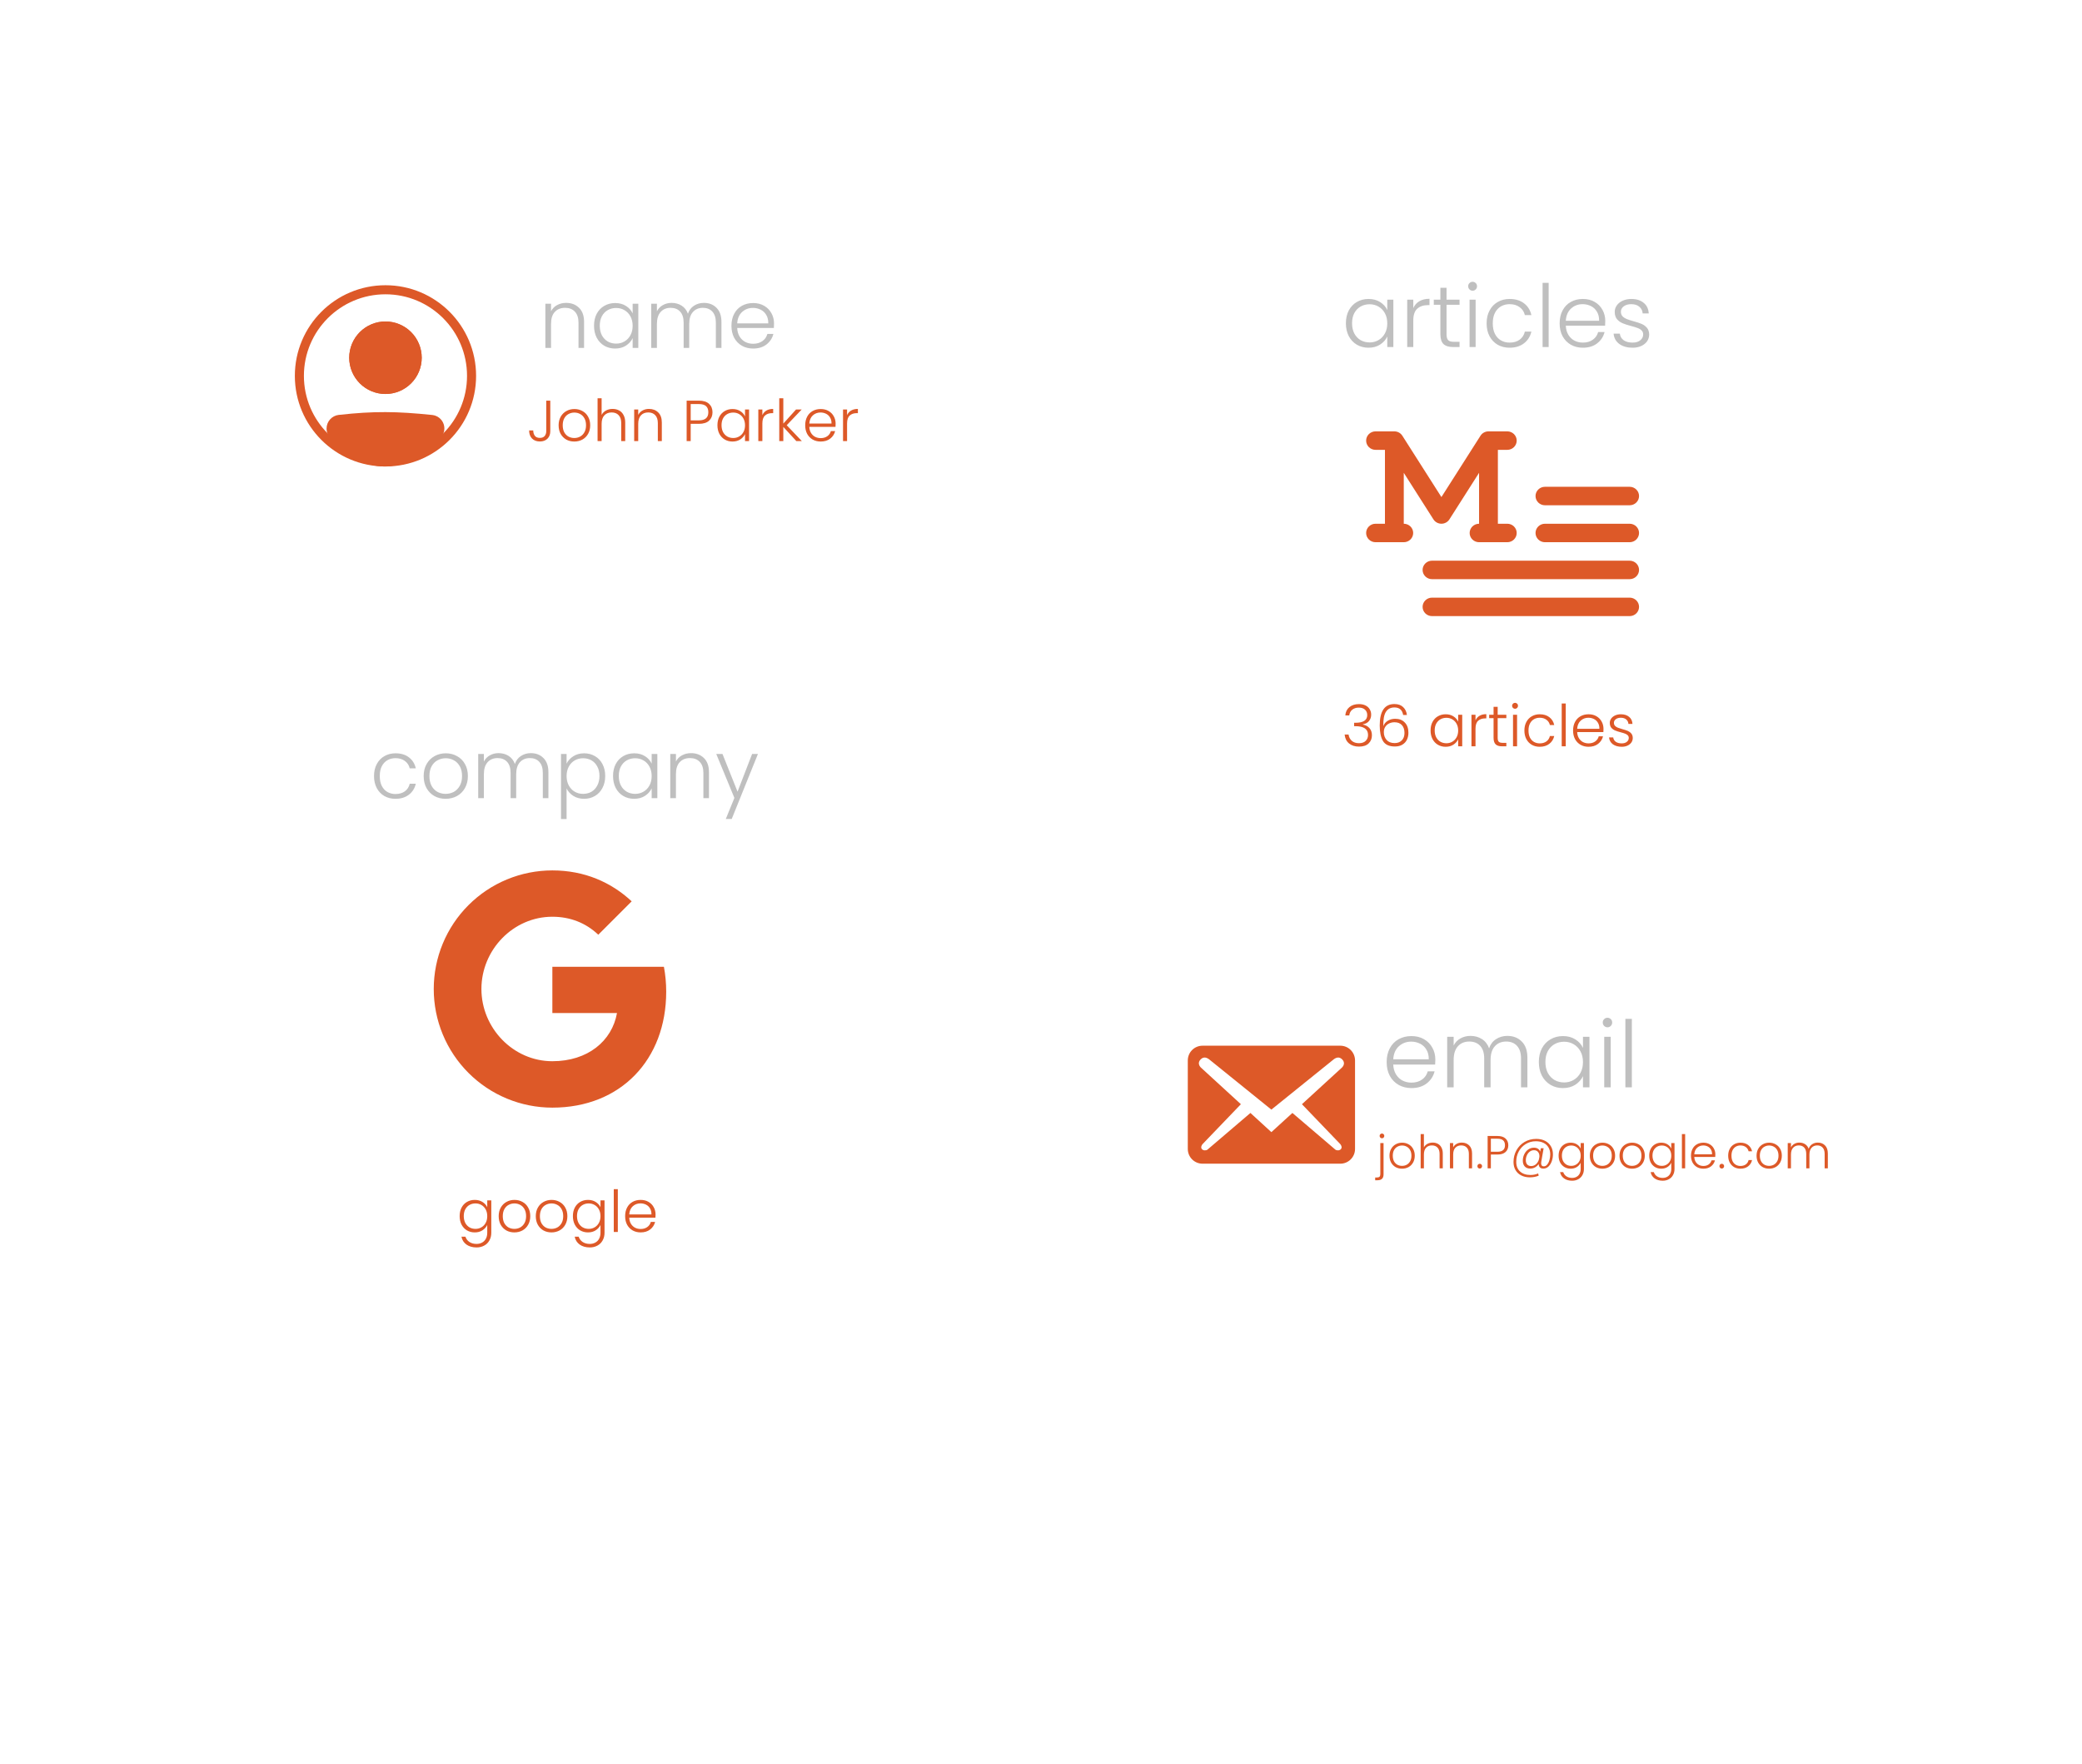 <svg width="360" height="305" viewBox="0 0 360 305" fill="none" xmlns="http://www.w3.org/2000/svg">
<g filter="url(#filter0_d_72_267)">
<rect x="36" y="40" width="138.576" height="56.667" rx="10" fill="white"/>
</g>
<path d="M95.151 69.27V74.561C95.151 75.094 94.988 75.524 94.661 75.85C94.335 76.171 93.898 76.331 93.351 76.331C92.784 76.331 92.331 76.16 91.991 75.82C91.658 75.474 91.491 75.007 91.491 74.421H92.201C92.208 74.8 92.301 75.111 92.481 75.35C92.668 75.591 92.958 75.71 93.351 75.71C93.725 75.71 94.001 75.6 94.181 75.38C94.361 75.16 94.451 74.887 94.451 74.561V69.27H95.151ZM99.302 76.341C98.788 76.341 98.325 76.227 97.912 76.001C97.505 75.767 97.181 75.441 96.942 75.02C96.708 74.594 96.591 74.097 96.591 73.531C96.591 72.964 96.712 72.471 96.951 72.05C97.192 71.624 97.518 71.297 97.931 71.07C98.345 70.837 98.808 70.721 99.322 70.721C99.835 70.721 100.298 70.837 100.711 71.07C101.131 71.297 101.458 71.624 101.691 72.05C101.931 72.471 102.051 72.964 102.051 73.531C102.051 74.091 101.931 74.584 101.691 75.01C101.451 75.437 101.121 75.767 100.701 76.001C100.281 76.227 99.815 76.341 99.302 76.341ZM99.302 75.731C99.662 75.731 99.995 75.65 100.301 75.49C100.608 75.324 100.855 75.077 101.041 74.751C101.235 74.417 101.331 74.01 101.331 73.531C101.331 73.05 101.238 72.647 101.051 72.32C100.865 71.987 100.618 71.74 100.311 71.581C100.005 71.414 99.671 71.331 99.311 71.331C98.951 71.331 98.618 71.414 98.311 71.581C98.005 71.74 97.758 71.987 97.572 72.32C97.391 72.647 97.302 73.05 97.302 73.531C97.302 74.01 97.391 74.417 97.572 74.751C97.758 75.077 98.001 75.324 98.302 75.49C98.608 75.65 98.942 75.731 99.302 75.731ZM105.927 70.701C106.341 70.701 106.711 70.787 107.037 70.96C107.371 71.134 107.631 71.4 107.817 71.76C108.011 72.114 108.107 72.547 108.107 73.061V76.26H107.417V73.141C107.417 72.547 107.267 72.094 106.967 71.781C106.674 71.467 106.271 71.311 105.757 71.311C105.231 71.311 104.811 71.477 104.497 71.811C104.184 72.144 104.027 72.634 104.027 73.281V76.26H103.327V68.861H104.027V71.731C104.201 71.404 104.454 71.15 104.787 70.971C105.127 70.79 105.507 70.701 105.927 70.701ZM112.216 70.701C112.869 70.701 113.402 70.904 113.816 71.311C114.229 71.71 114.436 72.294 114.436 73.061V76.26H113.746V73.141C113.746 72.547 113.596 72.094 113.296 71.781C113.002 71.467 112.599 71.311 112.086 71.311C111.559 71.311 111.139 71.477 110.826 71.811C110.512 72.144 110.356 72.634 110.356 73.281V76.26H109.656V70.8H110.356V71.731C110.529 71.397 110.779 71.144 111.106 70.971C111.432 70.79 111.802 70.701 112.216 70.701ZM123.198 71.281C123.198 71.88 123.001 72.364 122.608 72.731C122.215 73.097 121.625 73.281 120.838 73.281H119.428V76.26H118.728V69.27H120.838C121.618 69.27 122.205 69.454 122.598 69.82C122.998 70.187 123.198 70.674 123.198 71.281ZM120.838 72.68C121.931 72.68 122.478 72.214 122.478 71.281C122.478 70.814 122.348 70.46 122.088 70.221C121.828 69.981 121.411 69.861 120.838 69.861H119.428V72.68H120.838ZM124.052 73.52C124.052 72.96 124.162 72.471 124.382 72.05C124.609 71.624 124.919 71.297 125.312 71.07C125.712 70.837 126.162 70.721 126.662 70.721C127.182 70.721 127.629 70.841 128.002 71.081C128.382 71.32 128.656 71.627 128.822 72.001V70.8H129.522V76.26H128.822V75.05C128.649 75.424 128.372 75.734 127.992 75.981C127.619 76.221 127.172 76.341 126.652 76.341C126.159 76.341 125.712 76.224 125.312 75.99C124.919 75.757 124.609 75.427 124.382 75.001C124.162 74.574 124.052 74.081 124.052 73.52ZM128.822 73.531C128.822 73.091 128.732 72.704 128.552 72.371C128.372 72.037 128.126 71.781 127.812 71.6C127.506 71.421 127.166 71.331 126.792 71.331C126.406 71.331 126.059 71.417 125.752 71.591C125.446 71.764 125.202 72.017 125.022 72.35C124.849 72.677 124.762 73.067 124.762 73.52C124.762 73.967 124.849 74.361 125.022 74.701C125.202 75.034 125.446 75.29 125.752 75.471C126.059 75.644 126.406 75.731 126.792 75.731C127.166 75.731 127.506 75.641 127.812 75.46C128.126 75.281 128.372 75.024 128.552 74.691C128.732 74.357 128.822 73.971 128.822 73.531ZM131.82 71.77C131.974 71.43 132.207 71.167 132.52 70.981C132.84 70.794 133.23 70.701 133.69 70.701V71.43H133.5C132.994 71.43 132.587 71.567 132.28 71.841C131.974 72.114 131.82 72.57 131.82 73.21V76.26H131.12V70.8H131.82V71.77ZM137.693 76.26L135.443 73.811V76.26H134.743V68.861H135.443V73.24L137.643 70.8H138.623L136.033 73.52L138.643 76.26H137.693ZM144.488 73.251C144.488 73.49 144.482 73.674 144.468 73.8H139.938C139.958 74.214 140.058 74.567 140.238 74.861C140.418 75.154 140.655 75.377 140.948 75.531C141.242 75.677 141.562 75.751 141.908 75.751C142.362 75.751 142.742 75.641 143.048 75.421C143.362 75.201 143.568 74.904 143.668 74.531H144.408C144.275 75.064 143.988 75.501 143.548 75.841C143.115 76.174 142.568 76.341 141.908 76.341C141.395 76.341 140.935 76.227 140.528 76.001C140.122 75.767 139.802 75.441 139.568 75.02C139.342 74.594 139.228 74.097 139.228 73.531C139.228 72.964 139.342 72.467 139.568 72.04C139.795 71.614 140.112 71.287 140.518 71.061C140.925 70.834 141.388 70.721 141.908 70.721C142.428 70.721 142.882 70.834 143.268 71.061C143.662 71.287 143.962 71.594 144.168 71.981C144.382 72.361 144.488 72.784 144.488 73.251ZM143.778 73.231C143.785 72.824 143.702 72.477 143.528 72.191C143.362 71.904 143.132 71.687 142.838 71.54C142.545 71.394 142.225 71.32 141.878 71.32C141.358 71.32 140.915 71.487 140.548 71.82C140.182 72.154 139.978 72.624 139.938 73.231H143.778ZM146.469 71.77C146.622 71.43 146.856 71.167 147.169 70.981C147.489 70.794 147.879 70.701 148.339 70.701V71.43H148.149C147.642 71.43 147.236 71.567 146.929 71.841C146.622 72.114 146.469 72.57 146.469 73.21V76.26H145.769V70.8H146.469V71.77Z" fill="#DD5928"/>
<path d="M97.886 52.368C98.8 52.368 99.547 52.652 100.126 53.222C100.704 53.782 100.994 54.598 100.994 55.672V60.152H100.028V55.784C100.028 54.953 99.818 54.318 99.398 53.88C98.987 53.441 98.422 53.222 97.704 53.222C96.966 53.222 96.379 53.455 95.94 53.922C95.501 54.388 95.282 55.074 95.282 55.98V60.152H94.302V52.508H95.282V53.81C95.525 53.343 95.874 52.988 96.332 52.746C96.789 52.494 97.307 52.368 97.886 52.368ZM102.713 56.316C102.713 55.532 102.867 54.846 103.175 54.258C103.493 53.66 103.927 53.203 104.477 52.886C105.037 52.559 105.667 52.396 106.367 52.396C107.095 52.396 107.721 52.564 108.243 52.9C108.775 53.236 109.158 53.665 109.391 54.188V52.508H110.371V60.152H109.391V58.458C109.149 58.98 108.761 59.414 108.229 59.76C107.707 60.096 107.081 60.264 106.353 60.264C105.663 60.264 105.037 60.1 104.477 59.774C103.927 59.447 103.493 58.985 103.175 58.388C102.867 57.79 102.713 57.1 102.713 56.316ZM109.391 56.33C109.391 55.714 109.265 55.172 109.013 54.706C108.761 54.239 108.416 53.88 107.977 53.628C107.548 53.376 107.072 53.25 106.549 53.25C106.008 53.25 105.523 53.371 105.093 53.614C104.664 53.856 104.323 54.211 104.071 54.678C103.829 55.135 103.707 55.681 103.707 56.316C103.707 56.941 103.829 57.492 104.071 57.968C104.323 58.434 104.664 58.794 105.093 59.046C105.523 59.288 106.008 59.41 106.549 59.41C107.072 59.41 107.548 59.284 107.977 59.032C108.416 58.78 108.761 58.42 109.013 57.954C109.265 57.487 109.391 56.946 109.391 56.33ZM121.708 52.368C122.604 52.368 123.332 52.652 123.892 53.222C124.462 53.782 124.746 54.598 124.746 55.672V60.152H123.78V55.784C123.78 54.953 123.58 54.318 123.178 53.88C122.777 53.441 122.231 53.222 121.54 53.222C120.822 53.222 120.248 53.46 119.818 53.936C119.389 54.412 119.174 55.102 119.174 56.008V60.152H118.208V55.784C118.208 54.953 118.008 54.318 117.606 53.88C117.205 53.441 116.654 53.222 115.954 53.222C115.236 53.222 114.662 53.46 114.232 53.936C113.803 54.412 113.588 55.102 113.588 56.008V60.152H112.608V52.508H113.588V53.824C113.831 53.348 114.176 52.988 114.624 52.746C115.072 52.494 115.572 52.368 116.122 52.368C116.785 52.368 117.364 52.526 117.858 52.844C118.362 53.161 118.726 53.628 118.95 54.244C119.156 53.637 119.506 53.175 120 52.858C120.504 52.531 121.074 52.368 121.708 52.368ZM133.839 55.938C133.839 56.274 133.83 56.53 133.811 56.708H127.469C127.497 57.286 127.637 57.781 127.889 58.192C128.141 58.602 128.472 58.915 128.883 59.13C129.294 59.335 129.742 59.438 130.227 59.438C130.862 59.438 131.394 59.284 131.823 58.976C132.262 58.668 132.551 58.252 132.691 57.73H133.727C133.54 58.476 133.139 59.088 132.523 59.564C131.916 60.03 131.151 60.264 130.227 60.264C129.508 60.264 128.864 60.105 128.295 59.788C127.726 59.461 127.278 59.004 126.951 58.416C126.634 57.818 126.475 57.123 126.475 56.33C126.475 55.536 126.634 54.841 126.951 54.244C127.268 53.646 127.712 53.189 128.281 52.872C128.85 52.554 129.499 52.396 130.227 52.396C130.955 52.396 131.59 52.554 132.131 52.872C132.682 53.189 133.102 53.618 133.391 54.16C133.69 54.692 133.839 55.284 133.839 55.938ZM132.845 55.91C132.854 55.34 132.738 54.855 132.495 54.454C132.262 54.052 131.94 53.749 131.529 53.544C131.118 53.338 130.67 53.236 130.185 53.236C129.457 53.236 128.836 53.469 128.323 53.936C127.81 54.402 127.525 55.06 127.469 55.91H132.845Z" fill="#BFBFBF"/>
<path fill-rule="evenodd" clip-rule="evenodd" d="M66.652 79.087C74.44 79.087 80.754 72.773 80.754 64.985C80.754 57.197 74.44 50.883 66.652 50.883C58.863 50.883 52.549 57.197 52.549 64.985C52.549 72.773 58.863 79.087 66.652 79.087ZM66.652 80.654C75.306 80.654 82.321 73.639 82.321 64.985C82.321 56.331 75.306 49.316 66.652 49.316C57.998 49.316 50.982 56.331 50.982 64.985C50.982 73.639 57.998 80.654 66.652 80.654Z" fill="#DD5928"/>
<path d="M57.25 74.097C57.25 73.287 57.855 72.603 58.66 72.514C64.705 71.845 68.626 71.905 74.657 72.529C74.958 72.56 75.244 72.679 75.478 72.87C75.713 73.061 75.887 73.317 75.979 73.605C76.072 73.894 76.078 74.203 75.997 74.495C75.916 74.787 75.752 75.049 75.525 75.249C68.407 81.453 64.34 81.368 57.752 75.255C57.43 74.957 57.25 74.534 57.25 74.097V74.097Z" fill="#DD5928"/>
<path fill-rule="evenodd" clip-rule="evenodd" d="M74.576 73.308C68.593 72.689 64.728 72.631 58.746 73.293C58.549 73.316 58.367 73.41 58.236 73.559C58.104 73.707 58.032 73.899 58.033 74.097C58.033 74.322 58.127 74.534 58.284 74.681C61.55 77.71 64.024 79.079 66.442 79.087C68.87 79.096 71.477 77.738 75.01 74.659C75.123 74.559 75.203 74.429 75.243 74.284C75.282 74.139 75.279 73.986 75.233 73.843C75.187 73.699 75.1 73.573 74.984 73.478C74.867 73.383 74.726 73.324 74.576 73.308V73.308ZM58.574 71.735C64.682 71.059 68.66 71.12 74.738 71.749C75.192 71.797 75.621 71.975 75.974 72.263C76.328 72.55 76.589 72.935 76.727 73.369C76.866 73.803 76.874 74.268 76.752 74.707C76.63 75.145 76.383 75.539 76.04 75.84C72.456 78.964 69.471 80.666 66.438 80.654C63.395 80.643 60.542 78.912 57.219 75.83C56.982 75.608 56.792 75.34 56.662 75.042C56.533 74.743 56.466 74.422 56.467 74.097C56.465 73.513 56.68 72.948 57.069 72.513C57.458 72.077 57.994 71.8 58.574 71.734V71.735Z" fill="#DD5928"/>
<path d="M72.919 61.851C72.919 63.513 72.259 65.107 71.083 66.283C69.908 67.458 68.314 68.119 66.651 68.119C64.989 68.119 63.395 67.458 62.22 66.283C61.044 65.107 60.384 63.513 60.384 61.851C60.384 60.189 61.044 58.594 62.22 57.419C63.395 56.244 64.989 55.583 66.651 55.583C68.314 55.583 69.908 56.244 71.083 57.419C72.259 58.594 72.919 60.189 72.919 61.851Z" fill="#DD5928"/>
<path fill-rule="evenodd" clip-rule="evenodd" d="M66.651 66.552C67.898 66.552 69.094 66.056 69.975 65.175C70.857 64.293 71.352 63.098 71.352 61.851C71.352 60.604 70.857 59.409 69.975 58.527C69.094 57.645 67.898 57.15 66.651 57.15C65.405 57.15 64.209 57.645 63.328 58.527C62.446 59.409 61.951 60.604 61.951 61.851C61.951 63.098 62.446 64.293 63.328 65.175C64.209 66.056 65.405 66.552 66.651 66.552ZM66.651 68.119C68.314 68.119 69.908 67.458 71.083 66.283C72.259 65.107 72.919 63.513 72.919 61.851C72.919 60.189 72.259 58.594 71.083 57.419C69.908 56.244 68.314 55.583 66.651 55.583C64.989 55.583 63.395 56.244 62.22 57.419C61.044 58.594 60.384 60.189 60.384 61.851C60.384 63.513 61.044 65.107 62.22 66.283C63.395 67.458 64.989 68.119 66.651 68.119Z" fill="#DD5928"/>
<g filter="url(#filter1_d_72_267)">
<rect x="39" y="120" width="120" height="105" rx="10" fill="white"/>
</g>
<path d="M82.09 207.46C82.603 207.46 83.05 207.58 83.43 207.82C83.81 208.06 84.083 208.363 84.25 208.73V207.54H84.95V213.14C84.95 213.64 84.84 214.083 84.62 214.47C84.407 214.857 84.107 215.153 83.72 215.36C83.333 215.573 82.893 215.68 82.4 215.68C81.7 215.68 81.117 215.513 80.65 215.18C80.19 214.847 79.903 214.393 79.79 213.82H80.48C80.6 214.2 80.827 214.503 81.16 214.73C81.5 214.957 81.913 215.07 82.4 215.07C82.753 215.07 83.07 214.993 83.35 214.84C83.63 214.693 83.85 214.473 84.01 214.18C84.17 213.887 84.25 213.54 84.25 213.14V211.79C84.077 212.163 83.8 212.473 83.42 212.72C83.047 212.96 82.603 213.08 82.09 213.08C81.59 213.08 81.14 212.963 80.74 212.73C80.347 212.497 80.037 212.167 79.81 211.74C79.59 211.313 79.48 210.82 79.48 210.26C79.48 209.7 79.59 209.21 79.81 208.79C80.037 208.363 80.347 208.037 80.74 207.81C81.14 207.577 81.59 207.46 82.09 207.46ZM84.25 210.27C84.25 209.83 84.16 209.443 83.98 209.11C83.8 208.777 83.553 208.52 83.24 208.34C82.933 208.16 82.593 208.07 82.22 208.07C81.833 208.07 81.487 208.157 81.18 208.33C80.873 208.503 80.63 208.757 80.45 209.09C80.277 209.417 80.19 209.807 80.19 210.26C80.19 210.707 80.277 211.1 80.45 211.44C80.63 211.773 80.873 212.03 81.18 212.21C81.487 212.383 81.833 212.47 82.22 212.47C82.593 212.47 82.933 212.38 83.24 212.2C83.553 212.02 83.8 211.763 83.98 211.43C84.16 211.097 84.25 210.71 84.25 210.27ZM88.938 213.08C88.425 213.08 87.961 212.967 87.548 212.74C87.141 212.507 86.818 212.18 86.578 211.76C86.345 211.333 86.228 210.837 86.228 210.27C86.228 209.703 86.348 209.21 86.588 208.79C86.828 208.363 87.155 208.037 87.568 207.81C87.981 207.577 88.445 207.46 88.958 207.46C89.471 207.46 89.935 207.577 90.348 207.81C90.768 208.037 91.095 208.363 91.328 208.79C91.568 209.21 91.688 209.703 91.688 210.27C91.688 210.83 91.568 211.323 91.328 211.75C91.088 212.177 90.758 212.507 90.338 212.74C89.918 212.967 89.451 213.08 88.938 213.08ZM88.938 212.47C89.298 212.47 89.631 212.39 89.938 212.23C90.245 212.063 90.491 211.817 90.678 211.49C90.871 211.157 90.968 210.75 90.968 210.27C90.968 209.79 90.875 209.387 90.688 209.06C90.501 208.727 90.255 208.48 89.948 208.32C89.641 208.153 89.308 208.07 88.948 208.07C88.588 208.07 88.255 208.153 87.948 208.32C87.641 208.48 87.395 208.727 87.208 209.06C87.028 209.387 86.938 209.79 86.938 210.27C86.938 210.75 87.028 211.157 87.208 211.49C87.395 211.817 87.638 212.063 87.938 212.23C88.245 212.39 88.578 212.47 88.938 212.47ZM95.354 213.08C94.841 213.08 94.377 212.967 93.964 212.74C93.557 212.507 93.234 212.18 92.994 211.76C92.761 211.333 92.644 210.837 92.644 210.27C92.644 209.703 92.764 209.21 93.004 208.79C93.244 208.363 93.571 208.037 93.984 207.81C94.397 207.577 94.861 207.46 95.374 207.46C95.887 207.46 96.351 207.577 96.764 207.81C97.184 208.037 97.511 208.363 97.744 208.79C97.984 209.21 98.104 209.703 98.104 210.27C98.104 210.83 97.984 211.323 97.744 211.75C97.504 212.177 97.174 212.507 96.754 212.74C96.334 212.967 95.867 213.08 95.354 213.08ZM95.354 212.47C95.714 212.47 96.047 212.39 96.354 212.23C96.661 212.063 96.907 211.817 97.094 211.49C97.287 211.157 97.384 210.75 97.384 210.27C97.384 209.79 97.291 209.387 97.104 209.06C96.917 208.727 96.671 208.48 96.364 208.32C96.057 208.153 95.724 208.07 95.364 208.07C95.004 208.07 94.671 208.153 94.364 208.32C94.057 208.48 93.811 208.727 93.624 209.06C93.444 209.387 93.354 209.79 93.354 210.27C93.354 210.75 93.444 211.157 93.624 211.49C93.811 211.817 94.054 212.063 94.354 212.23C94.661 212.39 94.994 212.47 95.354 212.47ZM101.67 207.46C102.183 207.46 102.63 207.58 103.01 207.82C103.39 208.06 103.663 208.363 103.83 208.73V207.54H104.53V213.14C104.53 213.64 104.42 214.083 104.2 214.47C103.987 214.857 103.687 215.153 103.3 215.36C102.913 215.573 102.473 215.68 101.98 215.68C101.28 215.68 100.697 215.513 100.23 215.18C99.77 214.847 99.483 214.393 99.37 213.82H100.06C100.18 214.2 100.407 214.503 100.74 214.73C101.08 214.957 101.493 215.07 101.98 215.07C102.333 215.07 102.65 214.993 102.93 214.84C103.21 214.693 103.43 214.473 103.59 214.18C103.75 213.887 103.83 213.54 103.83 213.14V211.79C103.657 212.163 103.38 212.473 103 212.72C102.627 212.96 102.183 213.08 101.67 213.08C101.17 213.08 100.72 212.963 100.32 212.73C99.927 212.497 99.617 212.167 99.39 211.74C99.17 211.313 99.06 210.82 99.06 210.26C99.06 209.7 99.17 209.21 99.39 208.79C99.617 208.363 99.927 208.037 100.32 207.81C100.72 207.577 101.17 207.46 101.67 207.46ZM103.83 210.27C103.83 209.83 103.74 209.443 103.56 209.11C103.38 208.777 103.133 208.52 102.82 208.34C102.513 208.16 102.173 208.07 101.8 208.07C101.413 208.07 101.067 208.157 100.76 208.33C100.453 208.503 100.21 208.757 100.03 209.09C99.857 209.417 99.77 209.807 99.77 210.26C99.77 210.707 99.857 211.1 100.03 211.44C100.21 211.773 100.453 212.03 100.76 212.21C101.067 212.383 101.413 212.47 101.8 212.47C102.173 212.47 102.513 212.38 102.82 212.2C103.133 212.02 103.38 211.763 103.56 211.43C103.74 211.097 103.83 210.71 103.83 210.27ZM106.828 205.6V213H106.128V205.6H106.828ZM113.353 209.99C113.353 210.23 113.347 210.413 113.333 210.54H108.803C108.823 210.953 108.923 211.307 109.103 211.6C109.283 211.893 109.52 212.117 109.813 212.27C110.107 212.417 110.427 212.49 110.773 212.49C111.227 212.49 111.607 212.38 111.913 212.16C112.227 211.94 112.433 211.643 112.533 211.27H113.273C113.14 211.803 112.853 212.24 112.413 212.58C111.98 212.913 111.433 213.08 110.773 213.08C110.26 213.08 109.8 212.967 109.393 212.74C108.987 212.507 108.667 212.18 108.433 211.76C108.207 211.333 108.093 210.837 108.093 210.27C108.093 209.703 108.207 209.207 108.433 208.78C108.66 208.353 108.977 208.027 109.383 207.8C109.79 207.573 110.253 207.46 110.773 207.46C111.293 207.46 111.747 207.573 112.133 207.8C112.527 208.027 112.827 208.333 113.033 208.72C113.247 209.1 113.353 209.523 113.353 209.99ZM112.643 209.97C112.65 209.563 112.567 209.217 112.393 208.93C112.227 208.643 111.997 208.427 111.703 208.28C111.41 208.133 111.09 208.06 110.743 208.06C110.223 208.06 109.78 208.227 109.413 208.56C109.047 208.893 108.843 209.363 108.803 209.97H112.643Z" fill="#DD5928"/>
<path d="M64.672 134.178C64.672 133.385 64.831 132.694 65.148 132.106C65.465 131.509 65.904 131.051 66.464 130.734C67.024 130.407 67.663 130.244 68.382 130.244C69.325 130.244 70.099 130.477 70.706 130.944C71.322 131.411 71.719 132.045 71.896 132.848H70.846C70.715 132.297 70.431 131.868 69.992 131.56C69.563 131.243 69.026 131.084 68.382 131.084C67.869 131.084 67.407 131.201 66.996 131.434C66.585 131.667 66.259 132.017 66.016 132.484C65.783 132.941 65.666 133.506 65.666 134.178C65.666 134.85 65.783 135.419 66.016 135.886C66.259 136.353 66.585 136.703 66.996 136.936C67.407 137.169 67.869 137.286 68.382 137.286C69.026 137.286 69.563 137.132 69.992 136.824C70.431 136.507 70.715 136.068 70.846 135.508H71.896C71.719 136.292 71.322 136.922 70.706 137.398C70.09 137.874 69.315 138.112 68.382 138.112C67.663 138.112 67.024 137.953 66.464 137.636C65.904 137.309 65.465 136.852 65.148 136.264C64.831 135.667 64.672 134.971 64.672 134.178ZM77.052 138.112C76.333 138.112 75.685 137.953 75.106 137.636C74.537 137.309 74.084 136.852 73.748 136.264C73.421 135.667 73.258 134.971 73.258 134.178C73.258 133.385 73.426 132.694 73.762 132.106C74.098 131.509 74.555 131.051 75.134 130.734C75.713 130.407 76.361 130.244 77.08 130.244C77.799 130.244 78.447 130.407 79.026 130.734C79.614 131.051 80.071 131.509 80.398 132.106C80.734 132.694 80.902 133.385 80.902 134.178C80.902 134.962 80.734 135.653 80.398 136.25C80.062 136.847 79.6 137.309 79.012 137.636C78.424 137.953 77.771 138.112 77.052 138.112ZM77.052 137.258C77.556 137.258 78.023 137.146 78.452 136.922C78.881 136.689 79.227 136.343 79.488 135.886C79.759 135.419 79.894 134.85 79.894 134.178C79.894 133.506 79.763 132.941 79.502 132.484C79.241 132.017 78.895 131.672 78.466 131.448C78.037 131.215 77.57 131.098 77.066 131.098C76.562 131.098 76.095 131.215 75.666 131.448C75.237 131.672 74.891 132.017 74.63 132.484C74.378 132.941 74.252 133.506 74.252 134.178C74.252 134.85 74.378 135.419 74.63 135.886C74.891 136.343 75.232 136.689 75.652 136.922C76.081 137.146 76.548 137.258 77.052 137.258ZM91.788 130.216C92.684 130.216 93.412 130.501 93.972 131.07C94.542 131.63 94.826 132.447 94.826 133.52V138H93.86V133.632C93.86 132.801 93.66 132.167 93.258 131.728C92.857 131.289 92.311 131.07 91.62 131.07C90.902 131.07 90.328 131.308 89.898 131.784C89.469 132.26 89.254 132.951 89.254 133.856V138H88.288V133.632C88.288 132.801 88.088 132.167 87.686 131.728C87.285 131.289 86.734 131.07 86.034 131.07C85.316 131.07 84.742 131.308 84.312 131.784C83.883 132.26 83.668 132.951 83.668 133.856V138H82.688V130.356H83.668V131.672C83.911 131.196 84.256 130.837 84.704 130.594C85.152 130.342 85.652 130.216 86.202 130.216C86.865 130.216 87.444 130.375 87.938 130.692C88.442 131.009 88.806 131.476 89.03 132.092C89.236 131.485 89.586 131.023 90.08 130.706C90.584 130.379 91.154 130.216 91.788 130.216ZM97.969 132.036C98.212 131.523 98.594 131.098 99.117 130.762C99.649 130.417 100.279 130.244 101.007 130.244C101.697 130.244 102.318 130.407 102.869 130.734C103.429 131.051 103.863 131.509 104.171 132.106C104.488 132.694 104.647 133.38 104.647 134.164C104.647 134.948 104.488 135.639 104.171 136.236C103.863 136.833 103.429 137.295 102.869 137.622C102.318 137.949 101.697 138.112 101.007 138.112C100.288 138.112 99.663 137.944 99.131 137.608C98.599 137.263 98.212 136.833 97.969 136.32V141.612H97.003V130.356H97.969V132.036ZM103.653 134.164C103.653 133.529 103.527 132.983 103.275 132.526C103.032 132.059 102.696 131.705 102.267 131.462C101.837 131.219 101.352 131.098 100.811 131.098C100.288 131.098 99.808 131.224 99.369 131.476C98.939 131.728 98.599 132.087 98.347 132.554C98.095 133.021 97.969 133.562 97.969 134.178C97.969 134.794 98.095 135.335 98.347 135.802C98.599 136.269 98.939 136.628 99.369 136.88C99.808 137.132 100.288 137.258 100.811 137.258C101.352 137.258 101.837 137.137 102.267 136.894C102.696 136.642 103.032 136.283 103.275 135.816C103.527 135.34 103.653 134.789 103.653 134.164ZM106.002 134.164C106.002 133.38 106.156 132.694 106.464 132.106C106.781 131.509 107.215 131.051 107.766 130.734C108.326 130.407 108.956 130.244 109.656 130.244C110.384 130.244 111.009 130.412 111.532 130.748C112.064 131.084 112.447 131.513 112.68 132.036V130.356H113.66V138H112.68V136.306C112.437 136.829 112.05 137.263 111.518 137.608C110.995 137.944 110.37 138.112 109.642 138.112C108.951 138.112 108.326 137.949 107.766 137.622C107.215 137.295 106.781 136.833 106.464 136.236C106.156 135.639 106.002 134.948 106.002 134.164ZM112.68 134.178C112.68 133.562 112.554 133.021 112.302 132.554C112.05 132.087 111.705 131.728 111.266 131.476C110.837 131.224 110.361 131.098 109.838 131.098C109.297 131.098 108.811 131.219 108.382 131.462C107.953 131.705 107.612 132.059 107.36 132.526C107.117 132.983 106.996 133.529 106.996 134.164C106.996 134.789 107.117 135.34 107.36 135.816C107.612 136.283 107.953 136.642 108.382 136.894C108.811 137.137 109.297 137.258 109.838 137.258C110.361 137.258 110.837 137.132 111.266 136.88C111.705 136.628 112.05 136.269 112.302 135.802C112.554 135.335 112.68 134.794 112.68 134.178ZM119.481 130.216C120.396 130.216 121.143 130.501 121.721 131.07C122.3 131.63 122.589 132.447 122.589 133.52V138H121.623V133.632C121.623 132.801 121.413 132.167 120.993 131.728C120.583 131.289 120.018 131.07 119.299 131.07C118.562 131.07 117.974 131.303 117.535 131.77C117.097 132.237 116.877 132.923 116.877 133.828V138H115.897V130.356H116.877V131.658C117.12 131.191 117.47 130.837 117.927 130.594C118.385 130.342 118.903 130.216 119.481 130.216ZM131.057 130.356L126.521 141.598H125.499L126.983 137.958L123.847 130.356H124.925L127.529 136.88L130.049 130.356H131.057Z" fill="#BFBFBF"/>
<path d="M114.798 167.154C115.054 168.527 115.194 169.963 115.194 171.46C115.194 183.177 107.352 191.508 95.508 191.508C92.815 191.509 90.148 190.979 87.659 189.949C85.171 188.919 82.909 187.408 81.005 185.503C79.1 183.599 77.59 181.338 76.559 178.849C75.529 176.361 74.999 173.693 75 171C74.999 168.307 75.529 165.639 76.559 163.151C77.59 160.662 79.1 158.401 81.005 156.497C82.909 154.592 85.171 153.081 87.659 152.051C90.148 151.021 92.815 150.491 95.508 150.492C101.046 150.492 105.673 152.529 109.223 155.838L103.442 161.619V161.604C101.29 159.554 98.558 158.502 95.508 158.502C88.742 158.502 83.242 164.219 83.242 170.988C83.242 177.754 88.742 183.483 95.508 183.483C101.648 183.483 105.827 179.973 106.685 175.152H95.508V167.154H114.8H114.798Z" fill="#DD5928"/>
<g filter="url(#filter2_d_72_267)">
<rect x="194" y="40" width="129" height="103" rx="10" fill="white"/>
</g>
<path d="M232.72 55.89C232.72 55.05 232.885 54.315 233.215 53.685C233.555 53.045 234.02 52.555 234.61 52.215C235.21 51.865 235.885 51.69 236.635 51.69C237.415 51.69 238.085 51.87 238.645 52.23C239.215 52.59 239.625 53.05 239.875 53.61V51.81H240.925V60H239.875V58.185C239.615 58.745 239.2 59.21 238.63 59.58C238.07 59.94 237.4 60.12 236.62 60.12C235.88 60.12 235.21 59.945 234.61 59.595C234.02 59.245 233.555 58.75 233.215 58.11C232.885 57.47 232.72 56.73 232.72 55.89ZM239.875 55.905C239.875 55.245 239.74 54.665 239.47 54.165C239.2 53.665 238.83 53.28 238.36 53.01C237.9 52.74 237.39 52.605 236.83 52.605C236.25 52.605 235.73 52.735 235.27 52.995C234.81 53.255 234.445 53.635 234.175 54.135C233.915 54.625 233.785 55.21 233.785 55.89C233.785 56.56 233.915 57.15 234.175 57.66C234.445 58.16 234.81 58.545 235.27 58.815C235.73 59.075 236.25 59.205 236.83 59.205C237.39 59.205 237.9 59.07 238.36 58.8C238.83 58.53 239.2 58.145 239.47 57.645C239.74 57.145 239.875 56.565 239.875 55.905ZM244.372 53.265C244.602 52.755 244.952 52.36 245.422 52.08C245.902 51.8 246.487 51.66 247.177 51.66V52.755H246.892C246.132 52.755 245.522 52.96 245.062 53.37C244.602 53.78 244.372 54.465 244.372 55.425V60H243.322V51.81H244.372V53.265ZM250.122 52.695V57.78C250.122 58.28 250.217 58.625 250.407 58.815C250.597 59.005 250.932 59.1 251.412 59.1H252.372V60H251.247C250.507 60 249.957 59.83 249.597 59.49C249.237 59.14 249.057 58.57 249.057 57.78V52.695H247.917V51.81H249.057V49.755H250.122V51.81H252.372V52.695H250.122ZM254.628 50.265C254.418 50.265 254.238 50.19 254.088 50.04C253.938 49.89 253.863 49.705 253.863 49.485C253.863 49.265 253.938 49.085 254.088 48.945C254.238 48.795 254.418 48.72 254.628 48.72C254.838 48.72 255.018 48.795 255.168 48.945C255.318 49.085 255.393 49.265 255.393 49.485C255.393 49.705 255.318 49.89 255.168 50.04C255.018 50.19 254.838 50.265 254.628 50.265ZM255.153 51.81V60H254.103V51.81H255.153ZM257.051 55.905C257.051 55.055 257.221 54.315 257.561 53.685C257.901 53.045 258.371 52.555 258.971 52.215C259.571 51.865 260.256 51.69 261.026 51.69C262.036 51.69 262.866 51.94 263.516 52.44C264.176 52.94 264.601 53.62 264.791 54.48H263.666C263.526 53.89 263.221 53.43 262.751 53.1C262.291 52.76 261.716 52.59 261.026 52.59C260.476 52.59 259.981 52.715 259.541 52.965C259.101 53.215 258.751 53.59 258.491 54.09C258.241 54.58 258.116 55.185 258.116 55.905C258.116 56.625 258.241 57.235 258.491 57.735C258.751 58.235 259.101 58.61 259.541 58.86C259.981 59.11 260.476 59.235 261.026 59.235C261.716 59.235 262.291 59.07 262.751 58.74C263.221 58.4 263.526 57.93 263.666 57.33H264.791C264.601 58.17 264.176 58.845 263.516 59.355C262.856 59.865 262.026 60.12 261.026 60.12C260.256 60.12 259.571 59.95 258.971 59.61C258.371 59.26 257.901 58.77 257.561 58.14C257.221 57.5 257.051 56.755 257.051 55.905ZM267.78 48.9V60H266.73V48.9H267.78ZM277.568 55.485C277.568 55.845 277.558 56.12 277.538 56.31H270.743C270.773 56.93 270.923 57.46 271.193 57.9C271.463 58.34 271.818 58.675 272.258 58.905C272.698 59.125 273.178 59.235 273.698 59.235C274.378 59.235 274.948 59.07 275.408 58.74C275.878 58.41 276.188 57.965 276.338 57.405H277.448C277.248 58.205 276.818 58.86 276.158 59.37C275.508 59.87 274.688 60.12 273.698 60.12C272.928 60.12 272.238 59.95 271.628 59.61C271.018 59.26 270.538 58.77 270.188 58.14C269.848 57.5 269.678 56.755 269.678 55.905C269.678 55.055 269.848 54.31 270.188 53.67C270.528 53.03 271.003 52.54 271.613 52.2C272.223 51.86 272.918 51.69 273.698 51.69C274.478 51.69 275.158 51.86 275.738 52.2C276.328 52.54 276.778 53 277.088 53.58C277.408 54.15 277.568 54.785 277.568 55.485ZM276.503 55.455C276.513 54.845 276.388 54.325 276.128 53.895C275.878 53.465 275.533 53.14 275.093 52.92C274.653 52.7 274.173 52.59 273.653 52.59C272.873 52.59 272.208 52.84 271.658 53.34C271.108 53.84 270.803 54.545 270.743 55.455H276.503ZM282.309 60.12C281.369 60.12 280.599 59.905 279.999 59.475C279.409 59.035 279.079 58.44 279.009 57.69H280.089C280.139 58.15 280.354 58.525 280.734 58.815C281.124 59.095 281.644 59.235 282.294 59.235C282.864 59.235 283.309 59.1 283.629 58.83C283.959 58.56 284.124 58.225 284.124 57.825C284.124 57.545 284.034 57.315 283.854 57.135C283.674 56.955 283.444 56.815 283.164 56.715C282.894 56.605 282.524 56.49 282.054 56.37C281.444 56.21 280.949 56.05 280.569 55.89C280.189 55.73 279.864 55.495 279.594 55.185C279.334 54.865 279.204 54.44 279.204 53.91C279.204 53.51 279.324 53.14 279.564 52.8C279.804 52.46 280.144 52.19 280.584 51.99C281.024 51.79 281.524 51.69 282.084 51.69C282.964 51.69 283.674 51.915 284.214 52.365C284.754 52.805 285.044 53.415 285.084 54.195H284.034C284.004 53.715 283.814 53.33 283.464 53.04C283.124 52.74 282.654 52.59 282.054 52.59C281.524 52.59 281.094 52.715 280.764 52.965C280.434 53.215 280.269 53.525 280.269 53.895C280.269 54.215 280.364 54.48 280.554 54.69C280.754 54.89 280.999 55.05 281.289 55.17C281.579 55.28 281.969 55.405 282.459 55.545C283.049 55.705 283.519 55.86 283.869 56.01C284.219 56.16 284.519 56.38 284.769 56.67C285.019 56.96 285.149 57.345 285.159 57.825C285.159 58.265 285.039 58.66 284.799 59.01C284.559 59.35 284.224 59.62 283.794 59.82C283.364 60.02 282.869 60.12 282.309 60.12Z" fill="#BFBFBF"/>
<path d="M232.62 123.696C232.667 123.089 232.9 122.612 233.32 122.266C233.747 121.912 234.297 121.736 234.97 121.736C235.417 121.736 235.8 121.816 236.12 121.976C236.44 122.136 236.68 122.356 236.84 122.636C237.007 122.909 237.09 123.219 237.09 123.566C237.09 123.986 236.967 124.349 236.72 124.656C236.473 124.962 236.123 125.152 235.67 125.226V125.276C236.143 125.369 236.52 125.576 236.8 125.896C237.08 126.209 237.22 126.622 237.22 127.136C237.22 127.709 237.027 128.179 236.64 128.546C236.26 128.906 235.707 129.086 234.98 129.086C234.287 129.086 233.717 128.906 233.27 128.546C232.823 128.179 232.567 127.662 232.5 126.996H233.18C233.24 127.442 233.427 127.806 233.74 128.086C234.053 128.359 234.467 128.496 234.98 128.496C235.487 128.496 235.873 128.362 236.14 128.096C236.413 127.829 236.55 127.489 236.55 127.076C236.55 126.062 235.82 125.556 234.36 125.556H234.14V124.966H234.37C235.73 124.966 236.41 124.522 236.41 123.636C236.41 123.249 236.283 122.939 236.03 122.706C235.777 122.466 235.417 122.346 234.95 122.346C234.497 122.346 234.12 122.466 233.82 122.706C233.527 122.939 233.353 123.269 233.3 123.696H232.62ZM242.62 123.616C242.473 122.749 241.97 122.316 241.11 122.316C240.456 122.316 239.966 122.569 239.64 123.076C239.313 123.582 239.163 124.412 239.19 125.566C239.323 125.166 239.576 124.852 239.95 124.626C240.33 124.392 240.763 124.276 241.25 124.276C241.95 124.276 242.503 124.492 242.91 124.926C243.323 125.352 243.53 125.942 243.53 126.696C243.53 127.136 243.443 127.536 243.27 127.896C243.103 128.249 242.843 128.532 242.49 128.746C242.143 128.959 241.71 129.066 241.19 129.066C240.196 129.066 239.51 128.749 239.13 128.116C238.756 127.482 238.57 126.586 238.57 125.426C238.57 122.959 239.416 121.726 241.11 121.726C241.75 121.726 242.253 121.902 242.62 122.256C242.986 122.602 243.203 123.056 243.27 123.616H242.62ZM241.12 124.876C240.806 124.876 240.51 124.939 240.23 125.066C239.95 125.192 239.72 125.386 239.54 125.646C239.366 125.899 239.28 126.212 239.28 126.586C239.28 127.126 239.44 127.576 239.76 127.936C240.08 128.296 240.546 128.476 241.16 128.476C241.673 128.476 242.083 128.319 242.39 128.006C242.696 127.692 242.85 127.266 242.85 126.726C242.85 126.146 242.7 125.692 242.4 125.366C242.1 125.039 241.673 124.876 241.12 124.876ZM247.363 126.296C247.363 125.736 247.473 125.246 247.693 124.826C247.919 124.399 248.229 124.072 248.623 123.846C249.023 123.612 249.473 123.496 249.973 123.496C250.493 123.496 250.939 123.616 251.313 123.856C251.693 124.096 251.966 124.402 252.133 124.776V123.576H252.833V129.036H252.133V127.826C251.959 128.199 251.683 128.509 251.303 128.756C250.929 128.996 250.483 129.116 249.963 129.116C249.469 129.116 249.023 128.999 248.623 128.766C248.229 128.532 247.919 128.202 247.693 127.776C247.473 127.349 247.363 126.856 247.363 126.296ZM252.133 126.306C252.133 125.866 252.043 125.479 251.863 125.146C251.683 124.812 251.436 124.556 251.123 124.376C250.816 124.196 250.476 124.106 250.103 124.106C249.716 124.106 249.369 124.192 249.063 124.366C248.756 124.539 248.513 124.792 248.333 125.126C248.159 125.452 248.073 125.842 248.073 126.296C248.073 126.742 248.159 127.136 248.333 127.476C248.513 127.809 248.756 128.066 249.063 128.246C249.369 128.419 249.716 128.506 250.103 128.506C250.476 128.506 250.816 128.416 251.123 128.236C251.436 128.056 251.683 127.799 251.863 127.466C252.043 127.132 252.133 126.746 252.133 126.306ZM255.131 124.546C255.284 124.206 255.518 123.942 255.831 123.756C256.151 123.569 256.541 123.476 257.001 123.476V124.206H256.811C256.304 124.206 255.898 124.342 255.591 124.616C255.284 124.889 255.131 125.346 255.131 125.986V129.036H254.431V123.576H255.131V124.546ZM258.964 124.166V127.556C258.964 127.889 259.027 128.119 259.154 128.246C259.281 128.372 259.504 128.436 259.824 128.436H260.464V129.036H259.714C259.221 129.036 258.854 128.922 258.614 128.696C258.374 128.462 258.254 128.082 258.254 127.556V124.166H257.494V123.576H258.254V122.206H258.964V123.576H260.464V124.166H258.964ZM261.968 122.546C261.828 122.546 261.708 122.496 261.608 122.396C261.508 122.296 261.458 122.172 261.458 122.026C261.458 121.879 261.508 121.759 261.608 121.666C261.708 121.566 261.828 121.516 261.968 121.516C262.108 121.516 262.228 121.566 262.328 121.666C262.428 121.759 262.478 121.879 262.478 122.026C262.478 122.172 262.428 122.296 262.328 122.396C262.228 122.496 262.108 122.546 261.968 122.546ZM262.318 123.576V129.036H261.618V123.576H262.318ZM263.584 126.306C263.584 125.739 263.697 125.246 263.924 124.826C264.15 124.399 264.464 124.072 264.864 123.846C265.264 123.612 265.72 123.496 266.234 123.496C266.907 123.496 267.46 123.662 267.894 123.996C268.334 124.329 268.617 124.782 268.744 125.356H267.994C267.9 124.962 267.697 124.656 267.384 124.436C267.077 124.209 266.694 124.096 266.234 124.096C265.867 124.096 265.537 124.179 265.244 124.346C264.95 124.512 264.717 124.762 264.544 125.096C264.377 125.422 264.294 125.826 264.294 126.306C264.294 126.786 264.377 127.192 264.544 127.526C264.717 127.859 264.95 128.109 265.244 128.276C265.537 128.442 265.867 128.526 266.234 128.526C266.694 128.526 267.077 128.416 267.384 128.196C267.697 127.969 267.9 127.656 267.994 127.256H268.744C268.617 127.816 268.334 128.266 267.894 128.606C267.454 128.946 266.9 129.116 266.234 129.116C265.72 129.116 265.264 129.002 264.864 128.776C264.464 128.542 264.15 128.216 263.924 127.796C263.697 127.369 263.584 126.872 263.584 126.306ZM270.736 121.636V129.036H270.036V121.636H270.736ZM277.261 126.026C277.261 126.266 277.255 126.449 277.241 126.576H272.711C272.731 126.989 272.831 127.342 273.011 127.636C273.191 127.929 273.428 128.152 273.721 128.306C274.015 128.452 274.335 128.526 274.681 128.526C275.135 128.526 275.515 128.416 275.821 128.196C276.135 127.976 276.341 127.679 276.441 127.306H277.181C277.048 127.839 276.761 128.276 276.321 128.616C275.888 128.949 275.341 129.116 274.681 129.116C274.168 129.116 273.708 129.002 273.301 128.776C272.895 128.542 272.575 128.216 272.341 127.796C272.115 127.369 272.001 126.872 272.001 126.306C272.001 125.739 272.115 125.242 272.341 124.816C272.568 124.389 272.885 124.062 273.291 123.836C273.698 123.609 274.161 123.496 274.681 123.496C275.201 123.496 275.655 123.609 276.041 123.836C276.435 124.062 276.735 124.369 276.941 124.756C277.155 125.136 277.261 125.559 277.261 126.026ZM276.551 126.006C276.558 125.599 276.475 125.252 276.301 124.966C276.135 124.679 275.905 124.462 275.611 124.316C275.318 124.169 274.998 124.096 274.651 124.096C274.131 124.096 273.688 124.262 273.321 124.596C272.955 124.929 272.751 125.399 272.711 126.006H276.551ZM280.422 129.116C279.796 129.116 279.282 128.972 278.882 128.686C278.489 128.392 278.269 127.996 278.222 127.496H278.942C278.976 127.802 279.119 128.052 279.372 128.246C279.632 128.432 279.979 128.526 280.412 128.526C280.792 128.526 281.089 128.436 281.302 128.256C281.522 128.076 281.632 127.852 281.632 127.586C281.632 127.399 281.572 127.246 281.452 127.126C281.332 127.006 281.179 126.912 280.992 126.846C280.812 126.772 280.566 126.696 280.252 126.616C279.846 126.509 279.516 126.402 279.262 126.296C279.009 126.189 278.792 126.032 278.612 125.826C278.439 125.612 278.352 125.329 278.352 124.976C278.352 124.709 278.432 124.462 278.592 124.236C278.752 124.009 278.979 123.829 279.272 123.696C279.566 123.562 279.899 123.496 280.272 123.496C280.859 123.496 281.332 123.646 281.692 123.946C282.052 124.239 282.246 124.646 282.272 125.166H281.572C281.552 124.846 281.426 124.589 281.192 124.396C280.966 124.196 280.652 124.096 280.252 124.096C279.899 124.096 279.612 124.179 279.392 124.346C279.172 124.512 279.062 124.719 279.062 124.966C279.062 125.179 279.126 125.356 279.252 125.496C279.386 125.629 279.549 125.736 279.742 125.816C279.936 125.889 280.196 125.972 280.522 126.066C280.916 126.172 281.229 126.276 281.462 126.376C281.696 126.476 281.896 126.622 282.062 126.816C282.229 127.009 282.316 127.266 282.322 127.586C282.322 127.879 282.242 128.142 282.082 128.376C281.922 128.602 281.699 128.782 281.412 128.916C281.126 129.049 280.796 129.116 280.422 129.116Z" fill="#DD5928"/>
<path d="M244.355 92.151C244.355 92.574 244.183 92.98 243.878 93.28C243.573 93.579 243.159 93.748 242.728 93.748H237.846C237.414 93.748 237.001 93.579 236.695 93.28C236.39 92.98 236.219 92.574 236.219 92.151C236.219 91.727 236.39 91.321 236.695 91.021C237.001 90.722 237.414 90.553 237.846 90.553H239.473V77.777H237.846C237.414 77.777 237.001 77.609 236.695 77.309C236.39 77.009 236.219 76.603 236.219 76.18C236.219 75.756 236.39 75.35 236.695 75.05C237.001 74.751 237.414 74.582 237.846 74.582H241.1C241.378 74.583 241.65 74.653 241.892 74.785C242.135 74.918 242.338 75.109 242.484 75.341L249.237 85.942L255.99 75.341C256.135 75.109 256.339 74.918 256.581 74.785C256.823 74.653 257.095 74.583 257.373 74.582H260.627C261.059 74.582 261.473 74.751 261.778 75.05C262.083 75.35 262.254 75.756 262.254 76.18C262.254 76.603 262.083 77.009 261.778 77.309C261.473 77.609 261.059 77.777 260.627 77.777H259V90.553H260.627C261.059 90.553 261.473 90.722 261.778 91.021C262.083 91.321 262.254 91.727 262.254 92.151C262.254 92.574 262.083 92.98 261.778 93.28C261.473 93.579 261.059 93.748 260.627 93.748H255.746C255.314 93.748 254.9 93.579 254.595 93.28C254.29 92.98 254.118 92.574 254.118 92.151C254.118 91.727 254.29 91.321 254.595 91.021C254.9 90.722 255.314 90.553 255.746 90.553V81.749L250.62 89.795C250.474 90.026 250.27 90.217 250.028 90.349C249.786 90.481 249.514 90.551 249.237 90.551C248.96 90.551 248.687 90.481 248.445 90.349C248.203 90.217 247.999 90.026 247.853 89.795L242.728 81.749V90.553C243.159 90.553 243.573 90.722 243.878 91.021C244.183 91.321 244.355 91.727 244.355 92.151ZM267.136 87.359H281.781C282.213 87.359 282.627 87.191 282.932 86.891C283.237 86.592 283.408 86.186 283.408 85.762C283.408 85.339 283.237 84.932 282.932 84.633C282.627 84.333 282.213 84.165 281.781 84.165H267.136C266.705 84.165 266.291 84.333 265.986 84.633C265.68 84.932 265.509 85.339 265.509 85.762C265.509 86.186 265.68 86.592 265.986 86.891C266.291 87.191 266.705 87.359 267.136 87.359ZM281.781 90.553H267.136C266.705 90.553 266.291 90.722 265.986 91.021C265.68 91.321 265.509 91.727 265.509 92.151C265.509 92.574 265.68 92.98 265.986 93.28C266.291 93.579 266.705 93.748 267.136 93.748H281.781C282.213 93.748 282.627 93.579 282.932 93.28C283.237 92.98 283.408 92.574 283.408 92.151C283.408 91.727 283.237 91.321 282.932 91.021C282.627 90.722 282.213 90.553 281.781 90.553ZM281.781 96.942H247.609C247.178 96.942 246.764 97.11 246.459 97.41C246.154 97.709 245.982 98.115 245.982 98.539C245.982 98.963 246.154 99.369 246.459 99.668C246.764 99.968 247.178 100.136 247.609 100.136H281.781C282.213 100.136 282.627 99.968 282.932 99.668C283.237 99.369 283.408 98.963 283.408 98.539C283.408 98.115 283.237 97.709 282.932 97.41C282.627 97.11 282.213 96.942 281.781 96.942ZM281.781 103.33H247.609C247.178 103.33 246.764 103.499 246.459 103.798C246.154 104.098 245.982 104.504 245.982 104.927C245.982 105.351 246.154 105.757 246.459 106.057C246.764 106.356 247.178 106.524 247.609 106.524H281.781C282.213 106.524 282.627 106.356 282.932 106.057C283.237 105.757 283.408 105.351 283.408 104.927C283.408 104.504 283.237 104.098 282.932 103.798C282.627 103.499 282.213 103.33 281.781 103.33Z" fill="#DD5928"/>
<g filter="url(#filter3_d_72_267)">
<rect x="192" y="161" width="131" height="64" rx="10" fill="white"/>
</g>
<path d="M248.184 183.184C248.184 183.568 248.173 183.861 248.152 184.064H240.904C240.936 184.725 241.096 185.291 241.384 185.76C241.672 186.229 242.051 186.587 242.52 186.832C242.989 187.067 243.501 187.184 244.056 187.184C244.781 187.184 245.389 187.008 245.88 186.656C246.381 186.304 246.712 185.829 246.872 185.232H248.056C247.843 186.085 247.384 186.784 246.68 187.328C245.987 187.861 245.112 188.128 244.056 188.128C243.235 188.128 242.499 187.947 241.848 187.584C241.197 187.211 240.685 186.688 240.312 186.016C239.949 185.333 239.768 184.539 239.768 183.632C239.768 182.725 239.949 181.931 240.312 181.248C240.675 180.565 241.181 180.043 241.832 179.68C242.483 179.317 243.224 179.136 244.056 179.136C244.888 179.136 245.613 179.317 246.232 179.68C246.861 180.043 247.341 180.533 247.672 181.152C248.013 181.76 248.184 182.437 248.184 183.184ZM247.048 183.152C247.059 182.501 246.925 181.947 246.648 181.488C246.381 181.029 246.013 180.683 245.544 180.448C245.075 180.213 244.563 180.096 244.008 180.096C243.176 180.096 242.467 180.363 241.88 180.896C241.293 181.429 240.968 182.181 240.904 183.152H247.048ZM260.633 179.104C261.657 179.104 262.489 179.429 263.129 180.08C263.78 180.72 264.105 181.653 264.105 182.88V188H263.001V183.008C263.001 182.059 262.772 181.333 262.313 180.832C261.854 180.331 261.23 180.08 260.441 180.08C259.62 180.08 258.964 180.352 258.473 180.896C257.982 181.44 257.737 182.229 257.737 183.264V188H256.633V183.008C256.633 182.059 256.404 181.333 255.945 180.832C255.486 180.331 254.857 180.08 254.057 180.08C253.236 180.08 252.58 180.352 252.089 180.896C251.598 181.44 251.353 182.229 251.353 183.264V188H250.233V179.264H251.353V180.768C251.63 180.224 252.025 179.813 252.537 179.536C253.049 179.248 253.62 179.104 254.249 179.104C255.006 179.104 255.668 179.285 256.233 179.648C256.809 180.011 257.225 180.544 257.481 181.248C257.716 180.555 258.116 180.027 258.681 179.664C259.257 179.291 259.908 179.104 260.633 179.104ZM266.081 183.616C266.081 182.72 266.257 181.936 266.609 181.264C266.971 180.581 267.467 180.059 268.097 179.696C268.737 179.323 269.457 179.136 270.257 179.136C271.089 179.136 271.803 179.328 272.401 179.712C273.009 180.096 273.446 180.587 273.713 181.184V179.264H274.833V188H273.713V186.064C273.435 186.661 272.993 187.157 272.385 187.552C271.787 187.936 271.073 188.128 270.241 188.128C269.451 188.128 268.737 187.941 268.097 187.568C267.467 187.195 266.971 186.667 266.609 185.984C266.257 185.301 266.081 184.512 266.081 183.616ZM273.713 183.632C273.713 182.928 273.569 182.309 273.281 181.776C272.993 181.243 272.598 180.832 272.097 180.544C271.606 180.256 271.062 180.112 270.465 180.112C269.846 180.112 269.291 180.251 268.801 180.528C268.31 180.805 267.921 181.211 267.633 181.744C267.355 182.267 267.217 182.891 267.217 183.616C267.217 184.331 267.355 184.96 267.633 185.504C267.921 186.037 268.31 186.448 268.801 186.736C269.291 187.013 269.846 187.152 270.465 187.152C271.062 187.152 271.606 187.008 272.097 186.72C272.598 186.432 272.993 186.021 273.281 185.488C273.569 184.955 273.713 184.336 273.713 183.632ZM277.949 177.616C277.725 177.616 277.533 177.536 277.373 177.376C277.213 177.216 277.133 177.019 277.133 176.784C277.133 176.549 277.213 176.357 277.373 176.208C277.533 176.048 277.725 175.968 277.949 175.968C278.173 175.968 278.365 176.048 278.525 176.208C278.685 176.357 278.765 176.549 278.765 176.784C278.765 177.019 278.685 177.216 278.525 177.376C278.365 177.536 278.173 177.616 277.949 177.616ZM278.509 179.264V188H277.389V179.264H278.509ZM282.166 176.16V188H281.046V176.16H282.166Z" fill="#BFBFBF"/>
<path d="M238.96 196.808C238.848 196.808 238.752 196.768 238.672 196.688C238.592 196.608 238.552 196.509 238.552 196.392C238.552 196.275 238.592 196.179 238.672 196.104C238.752 196.024 238.848 195.984 238.96 195.984C239.072 195.984 239.165 196.024 239.24 196.104C239.32 196.179 239.36 196.275 239.36 196.392C239.36 196.509 239.32 196.608 239.24 196.688C239.165 196.768 239.072 196.808 238.96 196.808ZM239.232 203.032C239.232 203.384 239.144 203.643 238.968 203.808C238.792 203.979 238.528 204.064 238.176 204.064H237.784V203.584H238.088C238.296 203.584 238.445 203.539 238.536 203.448C238.627 203.363 238.672 203.216 238.672 203.008V197.632H239.232V203.032ZM242.427 202.064C242.016 202.064 241.646 201.973 241.315 201.792C240.99 201.605 240.731 201.344 240.539 201.008C240.352 200.667 240.259 200.269 240.259 199.816C240.259 199.363 240.355 198.968 240.547 198.632C240.739 198.291 241 198.029 241.331 197.848C241.662 197.661 242.032 197.568 242.443 197.568C242.854 197.568 243.224 197.661 243.555 197.848C243.891 198.029 244.152 198.291 244.339 198.632C244.531 198.968 244.627 199.363 244.627 199.816C244.627 200.264 244.531 200.659 244.339 201C244.147 201.341 243.883 201.605 243.547 201.792C243.211 201.973 242.838 202.064 242.427 202.064ZM242.427 201.576C242.715 201.576 242.982 201.512 243.227 201.384C243.472 201.251 243.67 201.053 243.819 200.792C243.974 200.525 244.051 200.2 244.051 199.816C244.051 199.432 243.976 199.109 243.827 198.848C243.678 198.581 243.48 198.384 243.235 198.256C242.99 198.123 242.723 198.056 242.435 198.056C242.147 198.056 241.88 198.123 241.635 198.256C241.39 198.384 241.192 198.581 241.043 198.848C240.899 199.109 240.827 199.432 240.827 199.816C240.827 200.2 240.899 200.525 241.043 200.792C241.192 201.053 241.387 201.251 241.627 201.384C241.872 201.512 242.139 201.576 242.427 201.576ZM247.728 197.552C248.058 197.552 248.354 197.621 248.616 197.76C248.882 197.899 249.09 198.112 249.24 198.4C249.394 198.683 249.472 199.029 249.472 199.44V202H248.92V199.504C248.92 199.029 248.8 198.667 248.56 198.416C248.325 198.165 248.002 198.04 247.592 198.04C247.17 198.04 246.834 198.173 246.584 198.44C246.333 198.707 246.208 199.099 246.208 199.616V202H245.648V196.08H246.208V198.376C246.346 198.115 246.549 197.912 246.816 197.768C247.088 197.624 247.392 197.552 247.728 197.552ZM252.758 197.552C253.281 197.552 253.708 197.715 254.038 198.04C254.369 198.36 254.534 198.827 254.534 199.44V202H253.982V199.504C253.982 199.029 253.862 198.667 253.622 198.416C253.388 198.165 253.065 198.04 252.654 198.04C252.233 198.04 251.897 198.173 251.646 198.44C251.396 198.707 251.27 199.099 251.27 199.616V202H250.71V197.632H251.27V198.376C251.409 198.109 251.609 197.907 251.87 197.768C252.132 197.624 252.428 197.552 252.758 197.552ZM255.869 202.04C255.751 202.04 255.653 202 255.573 201.92C255.498 201.84 255.461 201.741 255.461 201.624C255.461 201.507 255.498 201.411 255.573 201.336C255.653 201.256 255.751 201.216 255.869 201.216C255.981 201.216 256.074 201.256 256.149 201.336C256.229 201.411 256.269 201.507 256.269 201.624C256.269 201.741 256.229 201.84 256.149 201.92C256.074 202 255.981 202.04 255.869 202.04ZM260.802 198.016C260.802 198.496 260.645 198.883 260.33 199.176C260.015 199.469 259.543 199.616 258.914 199.616H257.786V202H257.226V196.408H258.914C259.538 196.408 260.007 196.555 260.322 196.848C260.642 197.141 260.802 197.531 260.802 198.016ZM258.914 199.136C259.789 199.136 260.226 198.763 260.226 198.016C260.226 197.643 260.122 197.36 259.914 197.168C259.706 196.976 259.373 196.88 258.914 196.88H257.786V199.136H258.914ZM265.638 196.912C266.214 196.912 266.72 197.024 267.158 197.248C267.595 197.472 267.931 197.787 268.166 198.192C268.4 198.592 268.518 199.053 268.518 199.576C268.518 199.992 268.451 200.389 268.318 200.768C268.184 201.147 267.992 201.456 267.742 201.696C267.491 201.931 267.198 202.048 266.862 202.048C266.6 202.048 266.4 201.979 266.262 201.84C266.128 201.696 266.056 201.501 266.046 201.256C265.88 201.501 265.67 201.696 265.414 201.84C265.158 201.979 264.886 202.048 264.598 202.048C264.192 202.048 263.875 201.925 263.646 201.68C263.422 201.435 263.31 201.101 263.31 200.68C263.31 200.285 263.392 199.917 263.558 199.576C263.723 199.229 263.952 198.952 264.246 198.744C264.539 198.536 264.872 198.432 265.246 198.432C265.512 198.432 265.736 198.491 265.918 198.608C266.104 198.725 266.238 198.896 266.318 199.12L266.422 198.528H266.91L266.502 200.856C266.486 200.952 266.478 201.04 266.478 201.12C266.478 201.477 266.632 201.656 266.942 201.656C267.171 201.656 267.368 201.552 267.534 201.344C267.704 201.136 267.832 200.875 267.918 200.56C268.008 200.24 268.054 199.923 268.054 199.608C268.054 199.139 267.952 198.733 267.75 198.392C267.552 198.045 267.267 197.781 266.894 197.6C266.52 197.413 266.078 197.32 265.566 197.32C264.926 197.32 264.347 197.477 263.83 197.792C263.312 198.107 262.907 198.533 262.614 199.072C262.32 199.611 262.174 200.205 262.174 200.856C262.168 201.581 262.387 202.144 262.83 202.544C263.272 202.949 263.878 203.152 264.646 203.152C265.131 203.152 265.571 203.061 265.966 202.88L266.054 203.272C265.584 203.464 265.075 203.56 264.526 203.56C263.966 203.56 263.472 203.451 263.046 203.232C262.619 203.019 262.288 202.712 262.054 202.312C261.819 201.912 261.702 201.445 261.702 200.912C261.702 200.171 261.87 199.496 262.206 198.888C262.547 198.275 263.016 197.792 263.614 197.44C264.216 197.088 264.891 196.912 265.638 196.912ZM264.758 201.608C264.998 201.608 265.219 201.544 265.422 201.416C265.624 201.288 265.79 201.109 265.918 200.88C266.051 200.651 266.134 200.389 266.166 200.096C266.176 200 266.182 199.931 266.182 199.888C266.182 199.589 266.099 199.347 265.934 199.16C265.774 198.968 265.544 198.872 265.246 198.872C264.963 198.872 264.715 198.955 264.502 199.12C264.288 199.285 264.123 199.501 264.006 199.768C263.888 200.029 263.83 200.307 263.83 200.6C263.83 200.909 263.91 201.155 264.07 201.336C264.23 201.517 264.459 201.608 264.758 201.608ZM271.589 197.568C272 197.568 272.357 197.664 272.661 197.856C272.965 198.048 273.184 198.291 273.317 198.584V197.632H273.877V202.112C273.877 202.512 273.789 202.867 273.613 203.176C273.443 203.485 273.203 203.723 272.893 203.888C272.584 204.059 272.232 204.144 271.837 204.144C271.277 204.144 270.811 204.011 270.437 203.744C270.069 203.477 269.84 203.115 269.749 202.656H270.301C270.397 202.96 270.579 203.203 270.845 203.384C271.117 203.565 271.448 203.656 271.837 203.656C272.12 203.656 272.373 203.595 272.597 203.472C272.821 203.355 272.997 203.179 273.125 202.944C273.253 202.709 273.317 202.432 273.317 202.112V201.032C273.179 201.331 272.957 201.579 272.653 201.776C272.355 201.968 272 202.064 271.589 202.064C271.189 202.064 270.829 201.971 270.509 201.784C270.195 201.597 269.947 201.333 269.765 200.992C269.589 200.651 269.501 200.256 269.501 199.808C269.501 199.36 269.589 198.968 269.765 198.632C269.947 198.291 270.195 198.029 270.509 197.848C270.829 197.661 271.189 197.568 271.589 197.568ZM273.317 199.816C273.317 199.464 273.245 199.155 273.101 198.888C272.957 198.621 272.76 198.416 272.509 198.272C272.264 198.128 271.992 198.056 271.693 198.056C271.384 198.056 271.107 198.125 270.861 198.264C270.616 198.403 270.421 198.605 270.277 198.872C270.139 199.133 270.069 199.445 270.069 199.808C270.069 200.165 270.139 200.48 270.277 200.752C270.421 201.019 270.616 201.224 270.861 201.368C271.107 201.507 271.384 201.576 271.693 201.576C271.992 201.576 272.264 201.504 272.509 201.36C272.76 201.216 272.957 201.011 273.101 200.744C273.245 200.477 273.317 200.168 273.317 199.816ZM277.068 202.064C276.657 202.064 276.286 201.973 275.956 201.792C275.63 201.605 275.372 201.344 275.18 201.008C274.993 200.667 274.9 200.269 274.9 199.816C274.9 199.363 274.996 198.968 275.188 198.632C275.38 198.291 275.641 198.029 275.972 197.848C276.302 197.661 276.673 197.568 277.084 197.568C277.494 197.568 277.865 197.661 278.196 197.848C278.532 198.029 278.793 198.291 278.98 198.632C279.172 198.968 279.268 199.363 279.268 199.816C279.268 200.264 279.172 200.659 278.98 201C278.788 201.341 278.524 201.605 278.188 201.792C277.852 201.973 277.478 202.064 277.068 202.064ZM277.068 201.576C277.356 201.576 277.622 201.512 277.868 201.384C278.113 201.251 278.31 201.053 278.46 200.792C278.614 200.525 278.692 200.2 278.692 199.816C278.692 199.432 278.617 199.109 278.468 198.848C278.318 198.581 278.121 198.384 277.876 198.256C277.63 198.123 277.364 198.056 277.076 198.056C276.788 198.056 276.521 198.123 276.276 198.256C276.03 198.384 275.833 198.581 275.684 198.848C275.54 199.109 275.468 199.432 275.468 199.816C275.468 200.2 275.54 200.525 275.684 200.792C275.833 201.053 276.028 201.251 276.268 201.384C276.513 201.512 276.78 201.576 277.068 201.576ZM282.2 202.064C281.79 202.064 281.419 201.973 281.088 201.792C280.763 201.605 280.504 201.344 280.312 201.008C280.126 200.667 280.032 200.269 280.032 199.816C280.032 199.363 280.128 198.968 280.32 198.632C280.512 198.291 280.774 198.029 281.104 197.848C281.435 197.661 281.806 197.568 282.216 197.568C282.627 197.568 282.998 197.661 283.328 197.848C283.664 198.029 283.926 198.291 284.112 198.632C284.304 198.968 284.4 199.363 284.4 199.816C284.4 200.264 284.304 200.659 284.112 201C283.92 201.341 283.656 201.605 283.32 201.792C282.984 201.973 282.611 202.064 282.2 202.064ZM282.2 201.576C282.488 201.576 282.755 201.512 283 201.384C283.246 201.251 283.443 201.053 283.592 200.792C283.747 200.525 283.824 200.2 283.824 199.816C283.824 199.432 283.75 199.109 283.6 198.848C283.451 198.581 283.254 198.384 283.008 198.256C282.763 198.123 282.496 198.056 282.208 198.056C281.92 198.056 281.654 198.123 281.408 198.256C281.163 198.384 280.966 198.581 280.816 198.848C280.672 199.109 280.6 199.432 280.6 199.816C280.6 200.2 280.672 200.525 280.816 200.792C280.966 201.053 281.16 201.251 281.4 201.384C281.646 201.512 281.912 201.576 282.2 201.576ZM287.253 197.568C287.664 197.568 288.021 197.664 288.325 197.856C288.629 198.048 288.848 198.291 288.981 198.584V197.632H289.541V202.112C289.541 202.512 289.453 202.867 289.277 203.176C289.107 203.485 288.867 203.723 288.557 203.888C288.248 204.059 287.896 204.144 287.501 204.144C286.941 204.144 286.475 204.011 286.101 203.744C285.733 203.477 285.504 203.115 285.413 202.656H285.965C286.061 202.96 286.243 203.203 286.509 203.384C286.781 203.565 287.112 203.656 287.501 203.656C287.784 203.656 288.037 203.595 288.261 203.472C288.485 203.355 288.661 203.179 288.789 202.944C288.917 202.709 288.981 202.432 288.981 202.112V201.032C288.843 201.331 288.621 201.579 288.317 201.776C288.019 201.968 287.664 202.064 287.253 202.064C286.853 202.064 286.493 201.971 286.173 201.784C285.859 201.597 285.611 201.333 285.429 200.992C285.253 200.651 285.165 200.256 285.165 199.808C285.165 199.36 285.253 198.968 285.429 198.632C285.611 198.291 285.859 198.029 286.173 197.848C286.493 197.661 286.853 197.568 287.253 197.568ZM288.981 199.816C288.981 199.464 288.909 199.155 288.765 198.888C288.621 198.621 288.424 198.416 288.173 198.272C287.928 198.128 287.656 198.056 287.357 198.056C287.048 198.056 286.771 198.125 286.525 198.264C286.28 198.403 286.085 198.605 285.941 198.872C285.803 199.133 285.733 199.445 285.733 199.808C285.733 200.165 285.803 200.48 285.941 200.752C286.085 201.019 286.28 201.224 286.525 201.368C286.771 201.507 287.048 201.576 287.357 201.576C287.656 201.576 287.928 201.504 288.173 201.36C288.424 201.216 288.621 201.011 288.765 200.744C288.909 200.477 288.981 200.168 288.981 199.816ZM291.38 196.08V202H290.82V196.08H291.38ZM296.6 199.592C296.6 199.784 296.594 199.931 296.584 200.032H292.96C292.976 200.363 293.056 200.645 293.2 200.88C293.344 201.115 293.533 201.293 293.768 201.416C294.002 201.533 294.258 201.592 294.536 201.592C294.898 201.592 295.202 201.504 295.448 201.328C295.698 201.152 295.864 200.915 295.944 200.616H296.536C296.429 201.043 296.2 201.392 295.848 201.664C295.501 201.931 295.064 202.064 294.536 202.064C294.125 202.064 293.757 201.973 293.432 201.792C293.106 201.605 292.85 201.344 292.664 201.008C292.482 200.667 292.392 200.269 292.392 199.816C292.392 199.363 292.482 198.965 292.664 198.624C292.845 198.283 293.098 198.021 293.424 197.84C293.749 197.659 294.12 197.568 294.536 197.568C294.952 197.568 295.314 197.659 295.624 197.84C295.938 198.021 296.178 198.267 296.344 198.576C296.514 198.88 296.6 199.219 296.6 199.592ZM296.032 199.576C296.037 199.251 295.97 198.973 295.832 198.744C295.698 198.515 295.514 198.341 295.28 198.224C295.045 198.107 294.789 198.048 294.512 198.048C294.096 198.048 293.741 198.181 293.448 198.448C293.154 198.715 292.992 199.091 292.96 199.576H296.032ZM297.72 202.04C297.603 202.04 297.504 202 297.424 201.92C297.35 201.84 297.312 201.741 297.312 201.624C297.312 201.507 297.35 201.411 297.424 201.336C297.504 201.256 297.603 201.216 297.72 201.216C297.832 201.216 297.926 201.256 298 201.336C298.08 201.411 298.12 201.507 298.12 201.624C298.12 201.741 298.08 201.84 298 201.92C297.926 202 297.832 202.04 297.72 202.04ZM298.822 199.816C298.822 199.363 298.912 198.968 299.094 198.632C299.275 198.291 299.526 198.029 299.846 197.848C300.166 197.661 300.531 197.568 300.942 197.568C301.48 197.568 301.923 197.701 302.27 197.968C302.622 198.235 302.848 198.597 302.95 199.056H302.35C302.275 198.741 302.112 198.496 301.862 198.32C301.616 198.139 301.31 198.048 300.942 198.048C300.648 198.048 300.384 198.115 300.15 198.248C299.915 198.381 299.728 198.581 299.59 198.848C299.456 199.109 299.39 199.432 299.39 199.816C299.39 200.2 299.456 200.525 299.59 200.792C299.728 201.059 299.915 201.259 300.15 201.392C300.384 201.525 300.648 201.592 300.942 201.592C301.31 201.592 301.616 201.504 301.862 201.328C302.112 201.147 302.275 200.896 302.35 200.576H302.95C302.848 201.024 302.622 201.384 302.27 201.656C301.918 201.928 301.475 202.064 300.942 202.064C300.531 202.064 300.166 201.973 299.846 201.792C299.526 201.605 299.275 201.344 299.094 201.008C298.912 200.667 298.822 200.269 298.822 199.816ZM305.896 202.064C305.485 202.064 305.114 201.973 304.784 201.792C304.458 201.605 304.2 201.344 304.008 201.008C303.821 200.667 303.728 200.269 303.728 199.816C303.728 199.363 303.824 198.968 304.016 198.632C304.208 198.291 304.469 198.029 304.8 197.848C305.13 197.661 305.501 197.568 305.912 197.568C306.322 197.568 306.693 197.661 307.024 197.848C307.36 198.029 307.621 198.291 307.808 198.632C308 198.968 308.096 199.363 308.096 199.816C308.096 200.264 308 200.659 307.808 201C307.616 201.341 307.352 201.605 307.016 201.792C306.68 201.973 306.306 202.064 305.896 202.064ZM305.896 201.576C306.184 201.576 306.45 201.512 306.696 201.384C306.941 201.251 307.138 201.053 307.288 200.792C307.442 200.525 307.52 200.2 307.52 199.816C307.52 199.432 307.445 199.109 307.296 198.848C307.146 198.581 306.949 198.384 306.704 198.256C306.458 198.123 306.192 198.056 305.904 198.056C305.616 198.056 305.349 198.123 305.104 198.256C304.858 198.384 304.661 198.581 304.512 198.848C304.368 199.109 304.296 199.432 304.296 199.816C304.296 200.2 304.368 200.525 304.512 200.792C304.661 201.053 304.856 201.251 305.096 201.384C305.341 201.512 305.608 201.576 305.896 201.576ZM314.317 197.552C314.829 197.552 315.245 197.715 315.565 198.04C315.89 198.36 316.053 198.827 316.053 199.44V202H315.501V199.504C315.501 199.029 315.386 198.667 315.157 198.416C314.927 198.165 314.615 198.04 314.221 198.04C313.81 198.04 313.482 198.176 313.237 198.448C312.991 198.72 312.869 199.115 312.869 199.632V202H312.317V199.504C312.317 199.029 312.202 198.667 311.973 198.416C311.743 198.165 311.429 198.04 311.029 198.04C310.618 198.04 310.29 198.176 310.045 198.448C309.799 198.72 309.677 199.115 309.677 199.632V202H309.117V197.632H309.677V198.384C309.815 198.112 310.013 197.907 310.269 197.768C310.525 197.624 310.81 197.552 311.125 197.552C311.503 197.552 311.834 197.643 312.117 197.824C312.405 198.005 312.613 198.272 312.741 198.624C312.858 198.277 313.058 198.013 313.341 197.832C313.629 197.645 313.954 197.552 314.317 197.552Z" fill="#DD5928"/>
<path d="M234.3 198.65V183.35C234.3 181.939 233.161 180.8 231.75 180.8H207.933C206.522 180.8 205.383 181.939 205.383 183.35V198.65C205.383 200.061 206.522 201.2 207.933 201.2H231.75C233.161 201.2 234.3 200.061 234.3 198.65ZM232.073 183.163C232.634 183.724 232.328 184.302 232.022 184.591L225.12 190.915L231.75 197.817C231.954 198.055 232.09 198.429 231.852 198.684C231.631 198.956 231.121 198.939 230.9 198.769L223.471 192.428L219.833 195.743L216.212 192.428L208.783 198.769C208.562 198.939 208.052 198.956 207.831 198.684C207.593 198.429 207.729 198.055 207.933 197.817L214.563 190.915L207.661 184.591C207.355 184.302 207.049 183.724 207.61 183.163C208.171 182.602 208.749 182.874 209.225 183.282L219.833 191.85L230.458 183.282C230.934 182.874 231.512 182.602 232.073 183.163Z" fill="#DD5928"/>
<defs>
<filter id="filter0_d_72_267" x="4" y="8" width="226.576" height="144.667" filterUnits="userSpaceOnUse" color-interpolation-filters="sRGB">
<feFlood flood-opacity="0" result="BackgroundImageFix"/>
<feColorMatrix in="SourceAlpha" type="matrix" values="0 0 0 0 0 0 0 0 0 0 0 0 0 0 0 0 0 0 127 0" result="hardAlpha"/>
<feMorphology radius="20" operator="dilate" in="SourceAlpha" result="effect1_dropShadow_72_267"/>
<feOffset dx="12" dy="12"/>
<feGaussianBlur stdDeviation="12"/>
<feComposite in2="hardAlpha" operator="out"/>
<feColorMatrix type="matrix" values="0 0 0 0 0.637 0 0 0 0 0.63 0 0 0 0 0.63 0 0 0 0.2 0"/>
<feBlend mode="normal" in2="BackgroundImageFix" result="effect1_dropShadow_72_267"/>
<feBlend mode="normal" in="SourceGraphic" in2="effect1_dropShadow_72_267" result="shape"/>
</filter>
<filter id="filter1_d_72_267" x="-1" y="80" width="240" height="225" filterUnits="userSpaceOnUse" color-interpolation-filters="sRGB">
<feFlood flood-opacity="0" result="BackgroundImageFix"/>
<feColorMatrix in="SourceAlpha" type="matrix" values="0 0 0 0 0 0 0 0 0 0 0 0 0 0 0 0 0 0 127 0" result="hardAlpha"/>
<feMorphology radius="20" operator="dilate" in="SourceAlpha" result="effect1_dropShadow_72_267"/>
<feOffset dx="20" dy="20"/>
<feGaussianBlur stdDeviation="20"/>
<feComposite in2="hardAlpha" operator="out"/>
<feColorMatrix type="matrix" values="0 0 0 0 0.637 0 0 0 0 0.63 0 0 0 0 0.63 0 0 0 0.2 0"/>
<feBlend mode="normal" in2="BackgroundImageFix" result="effect1_dropShadow_72_267"/>
<feBlend mode="normal" in="SourceGraphic" in2="effect1_dropShadow_72_267" result="shape"/>
</filter>
<filter id="filter2_d_72_267" x="154" y="0" width="249" height="223" filterUnits="userSpaceOnUse" color-interpolation-filters="sRGB">
<feFlood flood-opacity="0" result="BackgroundImageFix"/>
<feColorMatrix in="SourceAlpha" type="matrix" values="0 0 0 0 0 0 0 0 0 0 0 0 0 0 0 0 0 0 127 0" result="hardAlpha"/>
<feMorphology radius="20" operator="dilate" in="SourceAlpha" result="effect1_dropShadow_72_267"/>
<feOffset dx="20" dy="20"/>
<feGaussianBlur stdDeviation="20"/>
<feComposite in2="hardAlpha" operator="out"/>
<feColorMatrix type="matrix" values="0 0 0 0 0.637 0 0 0 0 0.63 0 0 0 0 0.63 0 0 0 0.2 0"/>
<feBlend mode="normal" in2="BackgroundImageFix" result="effect1_dropShadow_72_267"/>
<feBlend mode="normal" in="SourceGraphic" in2="effect1_dropShadow_72_267" result="shape"/>
</filter>
<filter id="filter3_d_72_267" x="152" y="121" width="251" height="184" filterUnits="userSpaceOnUse" color-interpolation-filters="sRGB">
<feFlood flood-opacity="0" result="BackgroundImageFix"/>
<feColorMatrix in="SourceAlpha" type="matrix" values="0 0 0 0 0 0 0 0 0 0 0 0 0 0 0 0 0 0 127 0" result="hardAlpha"/>
<feMorphology radius="20" operator="dilate" in="SourceAlpha" result="effect1_dropShadow_72_267"/>
<feOffset dx="20" dy="20"/>
<feGaussianBlur stdDeviation="20"/>
<feComposite in2="hardAlpha" operator="out"/>
<feColorMatrix type="matrix" values="0 0 0 0 0.639 0 0 0 0 0.631 0 0 0 0 0.631 0 0 0 0.15 0"/>
<feBlend mode="normal" in2="BackgroundImageFix" result="effect1_dropShadow_72_267"/>
<feBlend mode="normal" in="SourceGraphic" in2="effect1_dropShadow_72_267" result="shape"/>
</filter>
</defs>
</svg>
